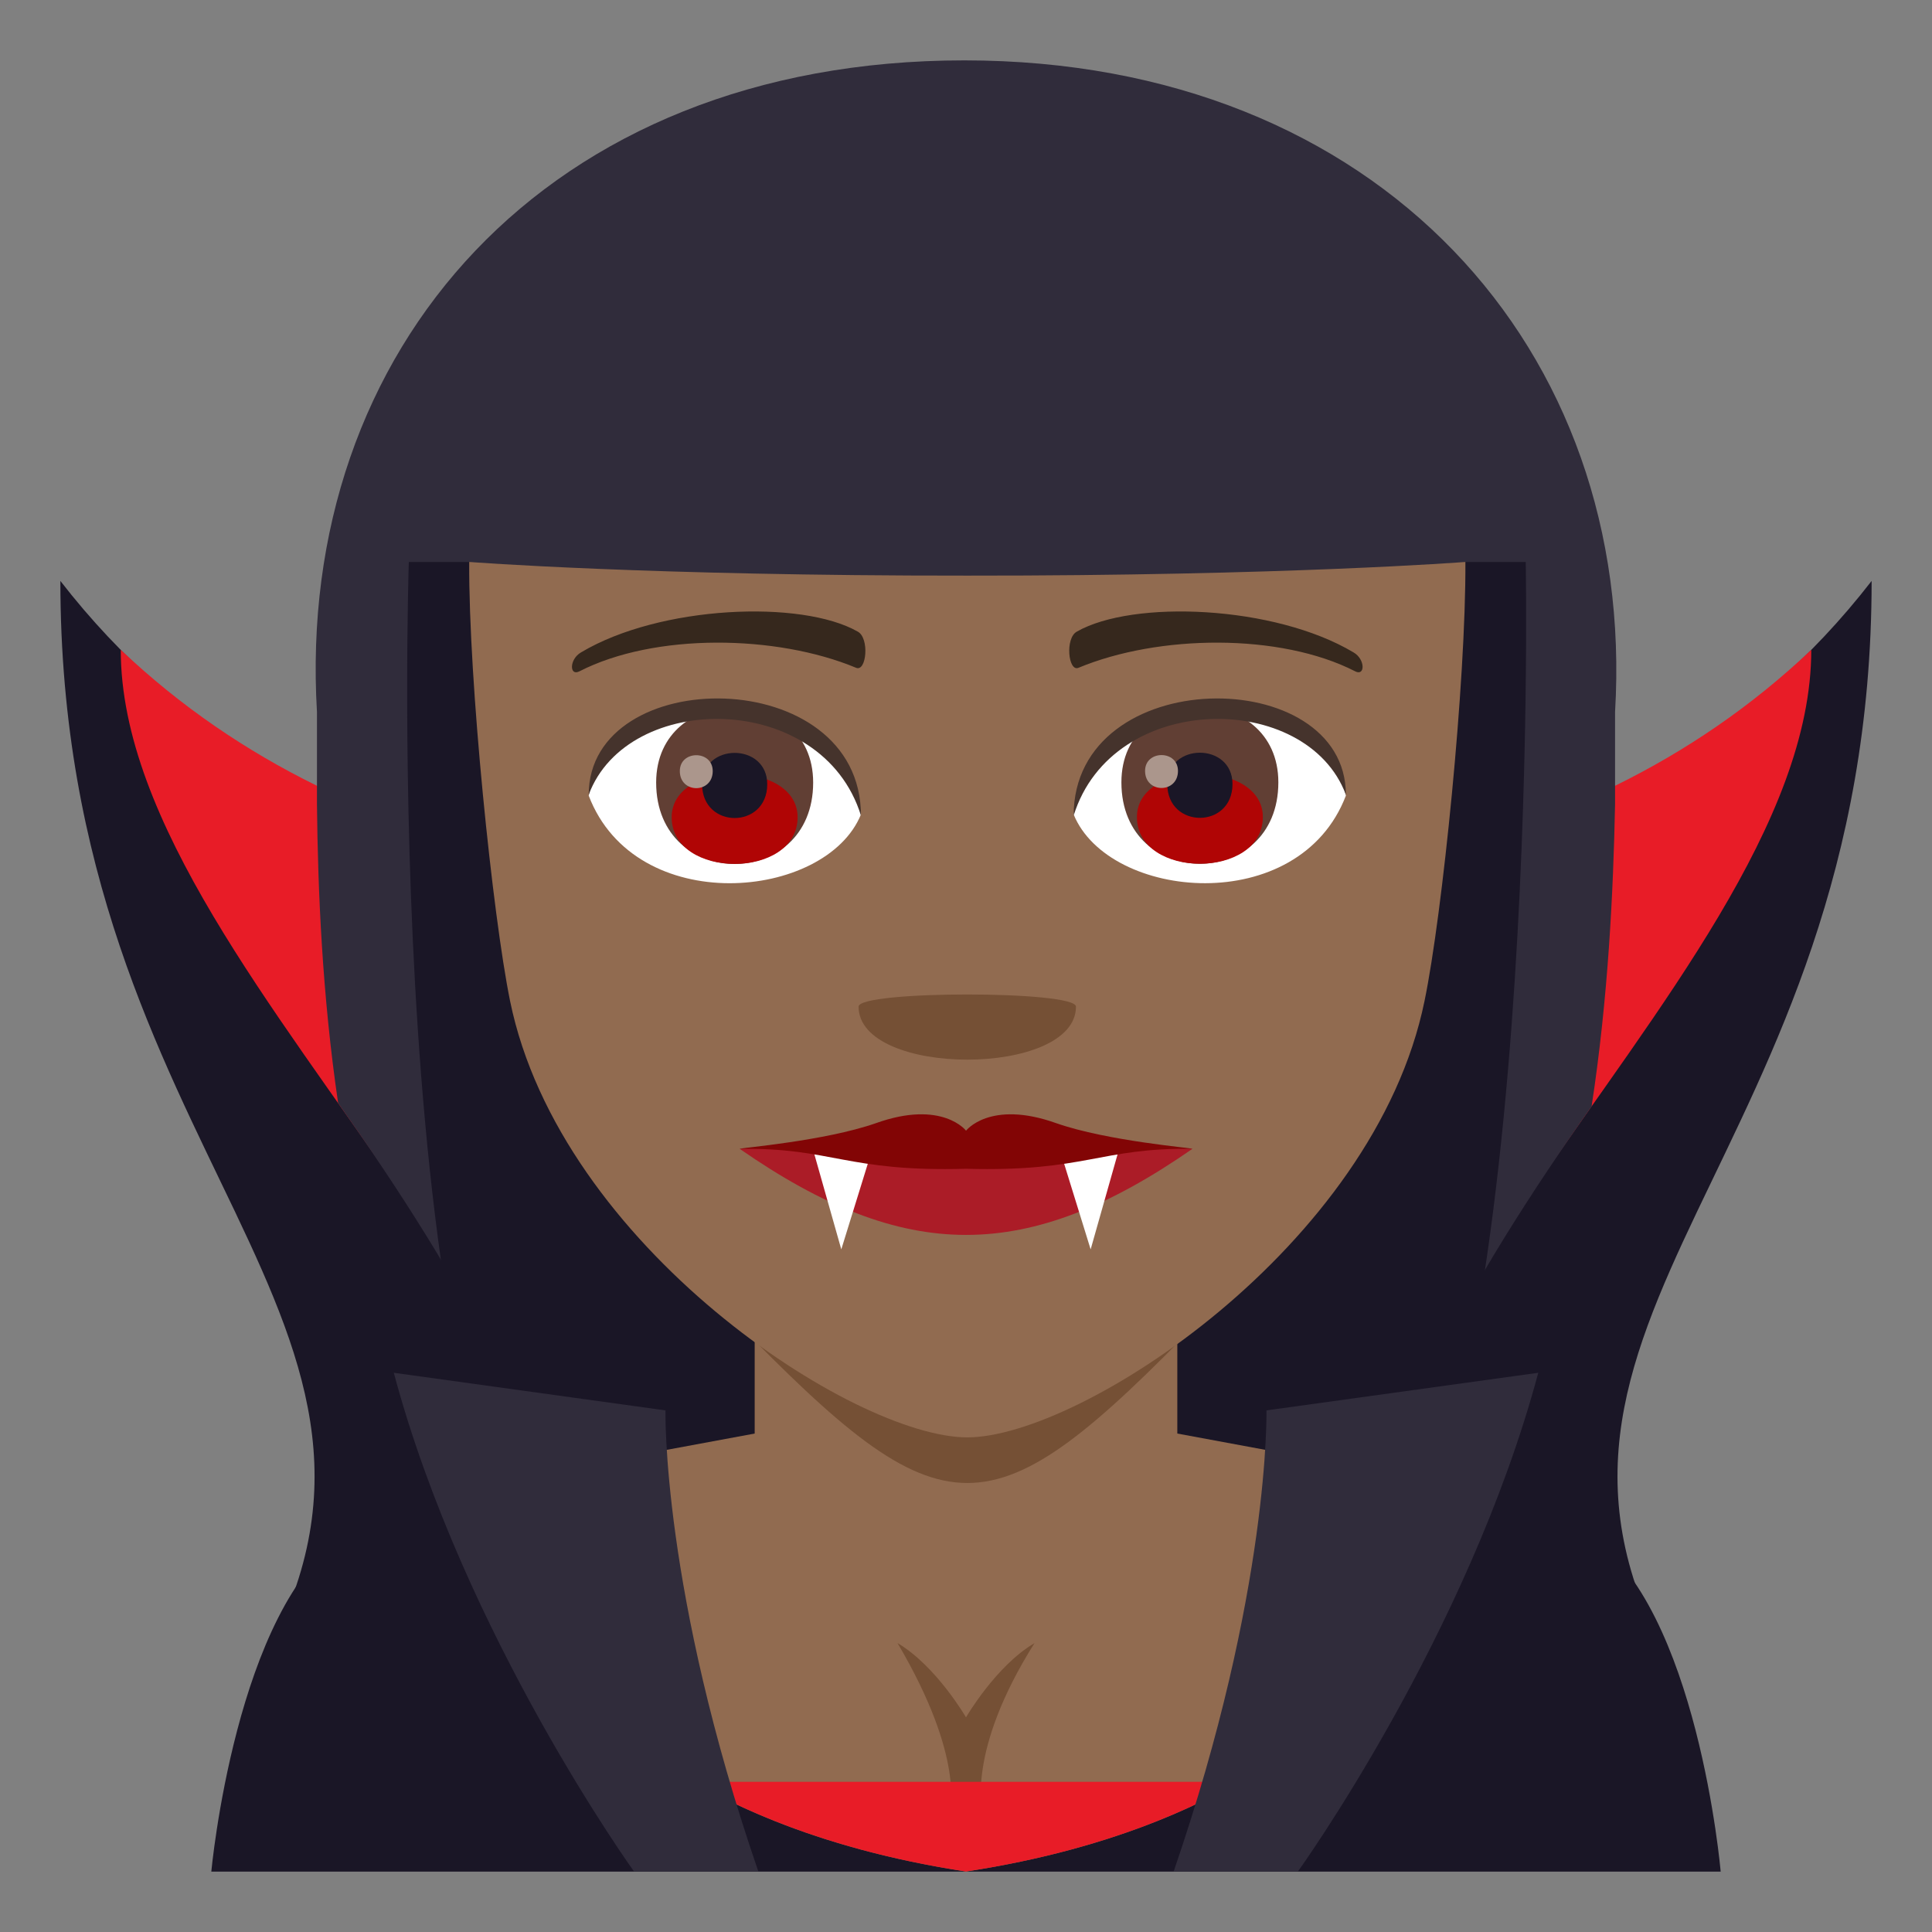 <?xml version="1.0" encoding="utf-8"?>
<!-- Generator: Adobe Illustrator 15.0.0, SVG Export Plug-In . SVG Version: 6.00 Build 0)  -->
<!DOCTYPE svg PUBLIC "-//W3C//DTD SVG 1.1//EN" "http://www.w3.org/Graphics/SVG/1.1/DTD/svg11.dtd">
<svg version="1.1" id="Layer_1" xmlns:x="http://ns.adobe.com/Extensibility/1.0/" xmlns:i="http://ns.adobe.com/AdobeIllustrator/10.0/" xmlns:graph="http://ns.adobe.com/Graphs/1.0/"
	 xmlns="http://www.w3.org/2000/svg" xmlns:xlink="http://www.w3.org/1999/xlink" xmlns:a="http://ns.adobe.com/AdobeSVGViewerExtensions/3.0/"
	 x="0px" y="0px" width="64px" height="64px" viewBox="0 0 64 64" enable-background="new 0 0 64 64" xml:space="preserve">
<rect x="0" y="0" width="64" height="64" fill="#808080" stroke="none"/>
<path fill="#1A1626" d="M62,19.244c-8.074,10.42-20.783,10.482-30,10.475c-9.217,0.008-21.924-0.055-30-10.475
	C2,38.41,15.279,43.775,8.486,55.402c-2.146,3.676,49.176,3.676,47.029,0C48.725,43.775,62,38.41,62,19.244z"/>
<path fill="#E81C27" d="M32,29.719c-9.217,0.008-19.984-0.6-28-8.193c0,11.357,20.279,24.602,13.486,36.23
	c-2.146,3.676,31.176,3.676,29.027,0c-6.793-11.629,13.488-24.873,13.488-36.23C51.986,29.119,41.217,29.727,32,29.719z"/>
<path fill="#302C3B" d="M45.146,54.348c-0.359-5.432,3.639-12.105,7.578-17.697c0.551-3.604,0.719-7.111,0.777-10.008v-3.055
	C54.217,11.604,45.689,2,31.943,2C18.072,2,9.785,11.604,10.5,23.588v3.055c0.029,2.854,0.174,6.322,0.701,9.898
	c3.98,5.652,8.047,12.391,7.645,17.879C21.938,57.213,42.043,57.182,45.146,54.348z"/>
<path fill="#1A1626" d="M45.146,54.348c5.945-6.721,5.396-35.732,5.396-35.732h-2c0,0-15.203,4.803-33,0h-2
	c0,0-0.969,29.365,5.303,35.805C23.434,59.131,40.789,59.271,45.146,54.348z"/>
<path fill="#1A1626" d="M11.434,50.848c6.535-4.299,34.668-4.334,41.191-0.004C56.24,53.236,57,62,57,62H7
	C7,62,7.809,53.229,11.434,50.848"/>
<path fill="#916B50" d="M39,47.488v-9.709h-7h-7v9.709l-8.438,1.564l2.217,6.436c0,0,3.109,4.959,13.219,6.508v0.002
	c0,0,0.002,0,0.002-0.002c0,0.002,0,0.002,0,0.002l0.002-0.002c10.109-1.549,13.219-6.508,13.219-6.508l2.219-6.436L39,47.488z"/>
<path fill="#755035" d="M34.27,54.43C32.992,55.18,32,56.889,32,56.889s-0.992-1.709-2.268-2.459
	c2.266,3.84,1.719,5.568,1.719,5.568h1.098C32.549,59.998,31.998,58.031,34.27,54.43z"/>
<path fill="#E81C27" d="M32.002,61.996c4.057-0.621,6.986-1.793,9.041-2.971H32l0,0h-9.043c2.055,1.178,4.984,2.35,9.041,2.971
	v0.002c0,0,0.002,0,0.002-0.002c0,0.002,0,0.002,0,0.002L32.002,61.996z"/>
<path fill="#302C3B" d="M42.992,62c0,0,5.635-7.818,7.965-16.525l-9.004,1.246c0,0,0.131,5.955-3.076,15.279H42.992z"/>
<path fill="#302C3B" d="M21.006,62c0,0-5.633-7.818-7.961-16.525l9,1.246c0,0-0.131,5.955,3.078,15.279H21.006z"/>
<path fill="#755035" d="M24.287,43.686c7.051,7.256,8.467,7.252,15.514-0.004L24.287,43.686z"/>
<path fill="#916B50" d="M32.043,19.068c-10.529,0.008-16.5-0.451-16.5-0.453c-0.021,3.951,0.773,11.689,1.354,14.545
	c1.664,8.129,11.396,14.455,15.146,14.455c3.748,0,13.48-6.326,15.146-14.455c0.592-2.855,1.375-10.594,1.354-14.545
	C48.543,18.617,42.57,19.076,32.043,19.068z"/>
<path fill="#AB1C27" d="M32.002,38.152c-2.447-0.285-4.967-0.33-7.5-0.096c5.479,3.803,9.521,3.803,15,0
	C36.967,37.822,34.463,37.867,32.002,38.152z"/>
<polygon fill="#FFFFFF" points="26.93,38.072 27.869,41.387 28.869,38.156 "/>
<polygon fill="#FFFFFF" points="37.068,38.072 36.129,41.387 35.129,38.156 "/>
<path fill="#820505" d="M34.99,37.207c-2.213-0.791-3.004,0.264-2.988,0.25c0.014,0.014-0.777-1.041-2.988-0.25
	c-1.699,0.594-4.512,0.82-4.512,0.85c3.076-0.043,3.529,0.77,7.5,0.66c3.969,0.109,4.424-0.703,7.5-0.66
	C39.502,38.027,36.689,37.801,34.99,37.207z"/>
<path fill="#36281D" d="M44.836,21.611c-2.615-1.561-7.307-1.75-9.164-0.688c-0.395,0.213-0.287,1.34,0.053,1.199
	c2.648-1.104,6.682-1.158,9.168,0.117C45.225,22.41,45.232,21.838,44.836,21.611z"/>
<path fill="#36281D" d="M19.248,21.611c2.615-1.561,7.307-1.75,9.166-0.688c0.395,0.213,0.289,1.34-0.053,1.199
	c-2.648-1.104-6.68-1.158-9.168,0.117C18.859,22.41,18.854,21.838,19.248,21.611z"/>
<path fill="#755035" d="M35.643,33.346c0,2.342-7.201,2.342-7.201,0C28.441,32.809,35.643,32.809,35.643,33.346z"/>
<path fill="#FFFFFF" d="M44.584,26.357c-1.553,4.061-7.861,3.465-9.018,0.623C36.443,22.416,43.73,22.025,44.584,26.357z"/>
<path fill="#613F34" d="M37.148,25.916c0,3.596,5.199,3.596,5.199,0C42.348,22.578,37.148,22.578,37.148,25.916z"/>
<path fill="#B00505" d="M37.662,27.066c0,2.063,4.172,2.063,4.172,0C41.834,25.152,37.662,25.152,37.662,27.066z"/>
<path fill="#1A1626" d="M38.668,25.973c0,1.492,2.16,1.492,2.16,0C40.828,24.588,38.668,24.588,38.668,25.973z"/>
<path fill="#AB968C" d="M37.932,25.537c0,0.754,1.09,0.754,1.09,0C39.021,24.838,37.932,24.838,37.932,25.537z"/>
<path fill="#45332C" d="M44.584,26.326c0-4.361-9.018-4.361-9.018,0.691C36.854,22.871,43.297,22.871,44.584,26.326z"/>
<path fill="#FFFFFF" d="M19.502,26.357c1.551,4.061,7.861,3.467,9.018,0.623C27.645,22.416,20.355,22.025,19.502,26.357z"/>
<path fill="#613F34" d="M21.736,25.922c0,3.596,5.201,3.596,5.201,0C26.938,22.584,21.736,22.584,21.736,25.922z"/>
<path fill="#B00505" d="M22.25,27.072c0,2.063,4.172,2.063,4.172,0C26.422,25.158,22.25,25.158,22.25,27.072z"/>
<path fill="#1A1626" d="M23.258,25.979c0,1.492,2.158,1.492,2.158,0C25.416,24.594,23.258,24.594,23.258,25.979z"/>
<path fill="#AB968C" d="M22.52,25.543c0,0.754,1.09,0.754,1.09,0C23.609,24.842,22.52,24.842,22.52,25.543z"/>
<path fill="#45332C" d="M19.502,26.326c0-4.361,9.018-4.361,9.018,0.689C27.232,22.871,20.789,22.871,19.502,26.326z"/>
</svg>
